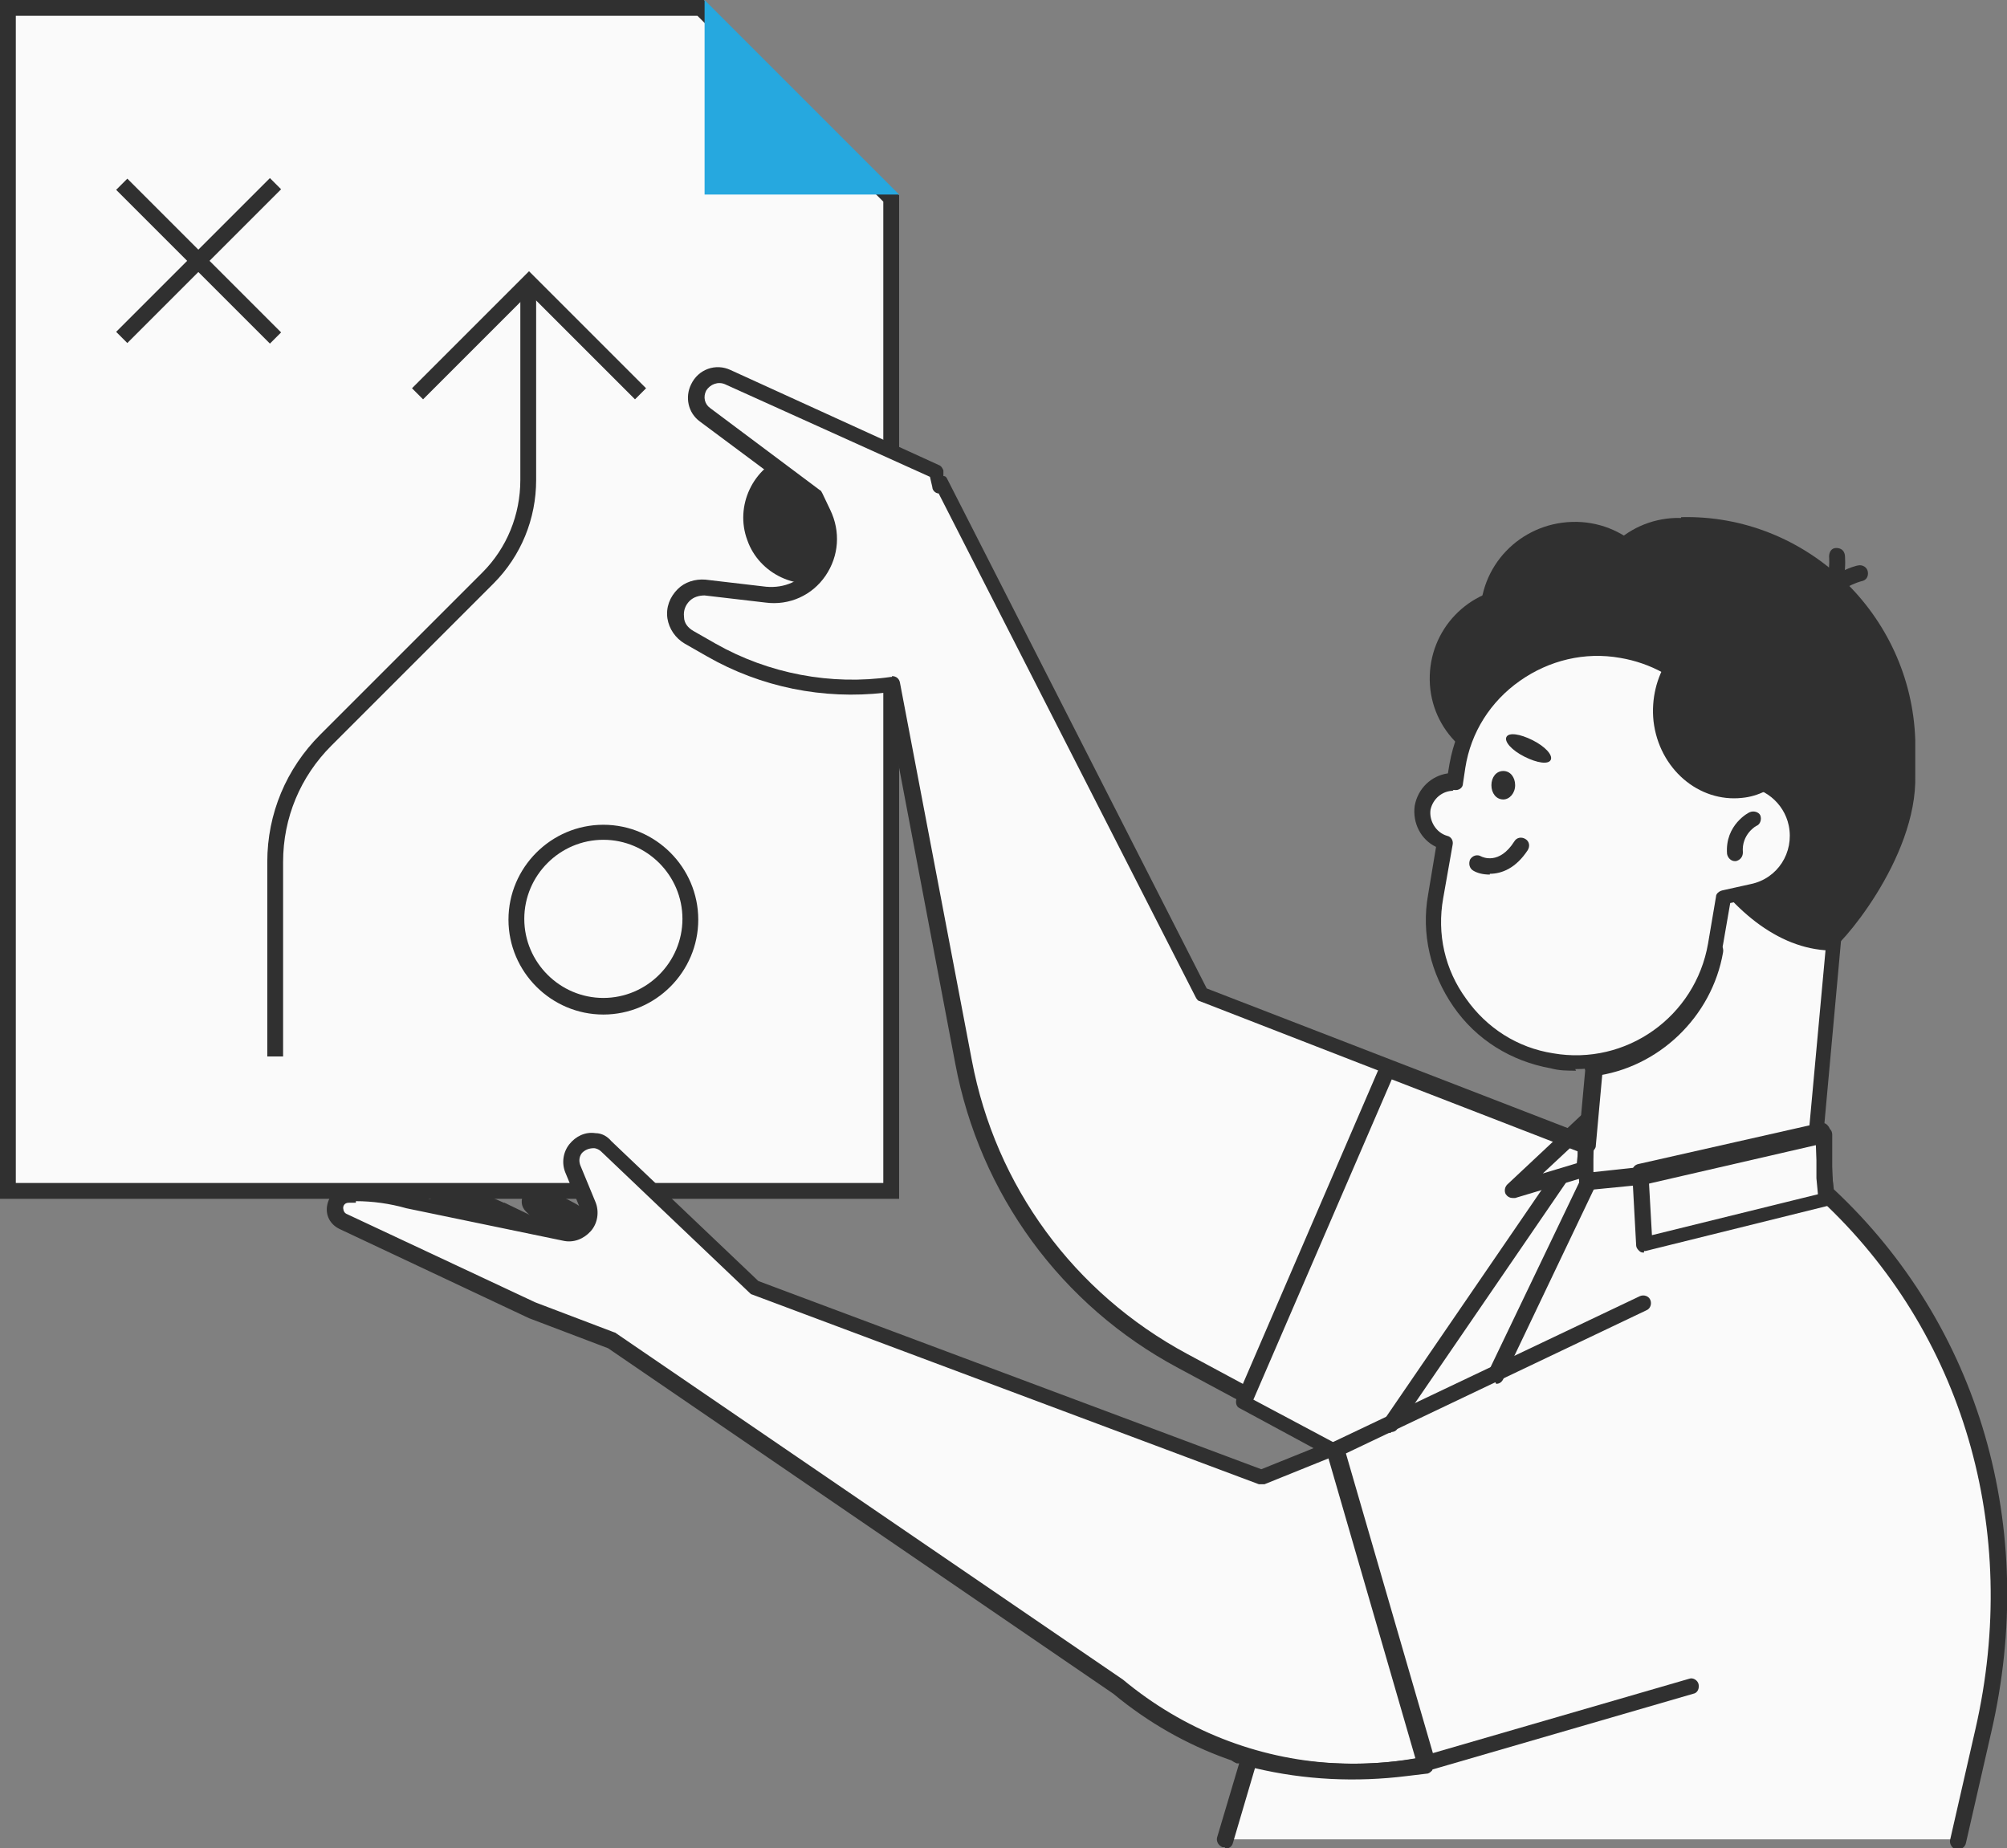 <?xml version="1.0" encoding="UTF-8"?>
<svg id="Layer_1" xmlns="http://www.w3.org/2000/svg" version="1.1" viewBox="0 0 253.8 233.7">
  <rect x="0" y="0" width="253.8" height="233.7" fill="#808080" stroke="none"/>
  <!-- Generator: Adobe Illustrator 29.2.0, SVG Export Plug-In . SVG Version: 2.1.0 Build 108)  -->
  <defs>
    <style>
      .st0 {
        fill: #303030;
      }

      .st1 {
        fill: #26a8df;
      }

      .st2 {
        fill: #fafafa;
      }
    </style>
  </defs>
  <g id="Layer_2">
    <g id="_Layer_">
      <g>
        <g>
          <g>
            <g>
              <polygon class="st2" points="1 150.6 1 1 88.6 1 112.7 25.1 112.7 150.6 1 150.6"/>
              <path class="st0" d="M88.2,2l23.5,23.5v124.1H2V2h86.2ZM89,0H0v151.6h113.7V24.7L89,0h0Z"/>
            </g>
            <polygon class="st1" points="89.1 0 89.1 24.6 113.7 24.6 89.1 0"/>
          </g>
          <rect class="st0" x="11.4" y="32" width="27.5" height="2" transform="translate(-16 27.4) rotate(-45)"/>
          <rect class="st0" x="24.1" y="19.3" width="2" height="27.5" transform="translate(-16 27.4) rotate(-45)"/>
          <path class="st0" d="M76.3,128.3c-6.6,0-12-5.4-12-12s5.4-12,12-12,12,5.4,12,12-5.4,12-12,12ZM76.3,106.2c-5.5,0-10,4.5-10,10s4.5,10,10,10,10-4.5,10-10-4.5-10-10-10Z"/>
          <path class="st0" d="M35.8,133.6h-2v-24.6c0-6.1,2.4-11.8,6.7-16.1l20.5-20.5c3.1-3.1,4.8-7.3,4.8-11.7v-23.7h2v23.7c0,4.9-1.9,9.6-5.4,13.1l-20.5,20.5c-3.9,3.9-6.1,9.1-6.1,14.7,0,0,0,24.6,0,24.6Z"/>
          <polygon class="st0" points="53.5 50.5 52.1 49.1 66.9 34.3 81.7 49.1 80.3 50.5 66.9 37.1 53.5 50.5"/>
        </g>
        <g>
          <path class="st0" d="M110.2,62.6c1.6,4.3-.7,9.2-5,10.7-4.3,1.6-9.2-.7-10.7-5-1.6-4.3.7-9.2,5-10.7,4.3-1.6,9.2.7,10.7,5Z"/>
          <g>
            <path class="st2" d="M151.9,125.7l-33-64.7-.2.5-.4-1.9-26.3-12c-1.4-.6-3,0-3.7,1.3-.6,1.2-.2,2.7.8,3.5l13.9,10.4,1,2.1c2.5,5.1-1.6,10.9-7.2,10.3l-7.7-.9c-1-.1-2,.2-2.7.9-1.6,1.6-1.3,4.2.7,5.4l2.8,1.6c7,3.9,15,5.4,22.8,4.3l9.1,47.8c3.1,16.1,13.2,30,27.7,37.8l37.4,20.1,25.8-42.9-60.8-23.6h0Z"/>
            <path class="st0" d="M186.9,193.2c-.2,0-.3,0-.5-.1l-37.4-20.1c-14.8-7.9-25.1-22-28.2-38.5l-8.9-46.9c-7.8.9-15.7-.7-22.5-4.6l-2.8-1.6c-1.2-.7-2-1.9-2.2-3.2-.2-1.4.3-2.7,1.3-3.7.9-.9,2.2-1.3,3.5-1.2l7.7.9c2.3.2,4.4-.7,5.7-2.6,1.3-1.9,1.5-4.2.5-6.3l-.9-1.8-13.7-10.2c-1.5-1.1-1.9-3.1-1.1-4.7.9-1.9,3.1-2.7,5-1.8l26.3,12c.3.1.5.4.6.7v.7c.3,0,.4.2.5.4l32.8,64.4,60.5,23.4c.3.1.5.3.6.6.1.3,0,.6,0,.8l-25.8,42.9c-.2.3-.5.5-.9.5h0ZM112.8,85.5c.5,0,.9.3,1,.8l9.1,47.8c3,15.9,12.9,29.4,27.2,37.1l36.6,19.7,24.7-41.1-59.7-23.2c-.2,0-.4-.3-.5-.5l-32.5-63.7c-.4,0-.8-.4-.8-.8l-.3-1.3-25.9-11.7c-.9-.4-1.9,0-2.4.8-.4.8-.2,1.7.5,2.2l13.9,10.4c.1,0,.2.2.3.4l1,2.1c1.3,2.7,1.1,5.8-.6,8.3-1.7,2.5-4.6,3.8-7.6,3.4l-7.7-.9c-.7,0-1.4.2-1.9.7-.5.5-.8,1.2-.7,2,0,.8.5,1.4,1.2,1.8l2.8,1.6c6.7,3.8,14.6,5.3,22.2,4.2h.1Z"/>
          </g>
          <path class="st0" d="M63.7,152.1c-2.3-1.1-4.8-1.8-7.3-2.2-1.8-.2-2.7,2.2-1.2,3.2l21.8,15,1.5-8.9-14.7-7.1h0Z"/>
          <path class="st0" d="M75.1,153.7c-2.1-1.5-4.4-2.7-6.8-3.4-1.8-.6-3.1,1.6-1.8,2.9l18.8,18.6,3-8.5-13.2-9.6h0Z"/>
          <g>
            <path class="st2" d="M223.5,164.1h-.3c-3.1-.6-6.3-.3-9.2.9l-54.5,22-64.1-24-18.8-17.9c-.4-.4-.9-.6-1.5-.7-2-.3-3.5,1.7-2.8,3.6l1.9,4.6c.8,1.9-.9,4-2.9,3.6l-19.8-4.1c-2.5-.7-5-1-7.6-.9-1.8,0-2.3,2.6-.7,3.4l23.9,11.2,10.1,3.9,64.1,43.8c15.7,13.1,38.1,14.3,55.2,3.2l33.3-21.8c4.5-2.9,7.3-7.8,7.6-13.2.5-8.6-5.5-16.2-13.9-17.6h0Z"/>
            <path class="st0" d="M171.1,225.2c-10.8,0-21.5-3.7-30.3-11l-63.9-43.7-10-3.8-24-11.3c-1.2-.6-1.8-1.8-1.5-3.1.3-1.3,1.3-2.2,2.6-2.2,2.7-.1,5.3.2,7.9,1l19.7,4.1c.6.1,1.2,0,1.6-.6.4-.5.5-1.1.2-1.7l-1.9-4.6c-.5-1.2-.3-2.6.5-3.6.8-1,2-1.6,3.3-1.4.8,0,1.5.4,2,1l18.6,17.7,63.6,23.8,54.1-21.8c3.1-1.2,6.5-1.6,9.8-1h.3c8.9,1.6,15.3,9.7,14.8,18.7-.3,5.6-3.4,10.8-8.1,13.9l-33.3,21.8c-8,5.2-17,7.8-26,7.8h0ZM45,152.1c-.3,0-.6,0-.9,0-.6,0-.7.5-.7.6,0,.1,0,.6.4.8l23.9,11.2,10,3.8c0,0,.1,0,.2.1l64.1,43.8c15.5,12.9,37.2,14.2,54,3.2l33.3-21.8c4.2-2.7,6.9-7.4,7.2-12.4.5-8.1-5.2-15.2-13.1-16.6h-.3c-2.9-.6-5.9-.3-8.7.9l-54.5,22c-.2,0-.5,0-.7,0l-64.1-24c-.1,0-.2-.1-.3-.2l-18.8-17.9c-.2-.2-.6-.4-.9-.4-.6,0-1.1.2-1.5.6-.4.5-.4,1.1-.2,1.6l1.9,4.6c.5,1.2.3,2.7-.6,3.7-.9,1-2.2,1.5-3.5,1.2l-19.8-4.1c-2.1-.6-4.3-.9-6.4-.9Z"/>
          </g>
          <g>
            <g>
              <path class="st2" d="M228.5,155.7l5.2-56.6-28.6-2.6-4.4,48.3-3.2-.6c-8.5,5.5-13.1,14.2-10.6,22,3.2,9.9,16.6,14.4,30.1,10.1,8.4-2.7,14.9-8.3,17.6-14.5l-6.1-6.1h0Z"/>
              <path class="st0" d="M206.7,178.9c-3.1,0-6.2-.5-9-1.4-6-2-10.2-5.9-11.8-11-2.6-7.9,1.9-17.2,11-23.1.2-.1.5-.2.7-.1l2.1.4,4.3-47.2c0-.6.5-.9,1.1-.9l28.6,2.6c.3,0,.5.2.7.4.2.2.2.5.2.7l-5.1,56.1,5.8,5.8c.3.3.4.7.2,1.1-3,6.7-9.9,12.3-18.2,15.1-3.5,1.1-7.1,1.7-10.5,1.7h0ZM197.7,145.3c-8.1,5.4-12.1,13.7-9.8,20.6,1.4,4.5,5.2,7.9,10.6,9.7,5.5,1.8,11.9,1.7,18.2-.3,7.6-2.4,13.8-7.4,16.8-13.3l-5.6-5.6c-.2-.2-.3-.5-.3-.8l5.1-55.6-26.6-2.4-4.3,47.3c0,.3-.2.5-.4.7-.2.2-.5.2-.8.2l-2.8-.5h0Z"/>
            </g>
            <path class="st0" d="M212.6,65.4l-1.1,4.4c-.6,0-1.3,0-1.9.2-1.4,4.5-2.1,9.3-2.1,14.3,0,15.5,10.6,35.5,23.9,35.9.9,0,11.1-11.5,10.8-22.2v-4.4c-.5-15.9-13.8-28.6-29.6-28.2h0Z"/>
            <path class="st0" d="M221,98.2c-.9-8.2-6.7-15.5-14.5-17.2h0c-4.9-1.1-9.5.2-13,3.1,2.2-.5,8.6-1.4,11,2.2,3,4.4,6.1,13.7,16.5,11.9h0Z"/>
            <path class="st0" d="M180.8,86c.1,6.4,5.4,11.4,11.8,11.3,6.4-.2,11.4-5.4,11.3-11.8-.1-6.4-5.4-11.4-11.8-11.3-6.4.2-11.4,5.4-11.3,11.8Z"/>
            <path class="st0" d="M217.3,68.9c12.6,1.3,22.5,11.5,23.3,24.3-2.8,1.9-6.2,3.1-9.9,3.2-9.6.2-17.6-7-17.8-16.2-.1-4.4,1.6-8.4,4.4-11.4h0Z"/>
            <path class="st0" d="M200.6,77.3c.1,6.4,5.4,11.4,11.8,11.3,6.4-.2,11.4-5.4,11.3-11.8-.1-6.4-5.4-11.4-11.8-11.3-6.4.2-11.4,5.4-11.3,11.8Z"/>
            <path class="st0" d="M187.2,78.2c.1,6.6,5.6,11.8,12.2,11.6,6.6-.2,11.8-5.6,11.6-12.2-.1-6.6-5.6-11.8-12.2-11.6-6.6.2-11.8,5.6-11.6,12.2Z"/>
            <path class="st0" d="M230,78c0,0-.2,0-.2,0-.5-.1-.9-.7-.7-1.2,1.1-4.2,5.7-5.3,5.9-5.3.5-.1,1.1.2,1.2.8s-.2,1.1-.8,1.2c0,0-3.7.9-4.4,3.9-.1.4-.5.8-1,.8h0Z"/>
            <path class="st0" d="M229.6,77.7c-.3,0-.6-.2-.8-.4-.3-.5-.2-1.1.3-1.4,2.6-1.7,2.2-5.4,2.2-5.5,0-.6.3-1.1.9-1.1.6,0,1,.3,1.1.9,0,.2.6,5-3,7.4-.2.1-.4.2-.6.2h0Z"/>
            <g>
              <path class="st2" d="M220,98.5c-.7-8-6.6-14.8-14.9-16.2h0c-9.8-1.7-19.1,4.9-20.8,14.7l-.3,2c-2-.1-3.8,1.3-4.1,3.3h0c-.3,2,.9,3.8,2.8,4.4l-1.2,6.8c-1.7,9.8,4.9,19.1,14.7,20.8,9.8,1.7,19.1-4.9,20.8-14.7l1-5.9,3.6-.8c3.9-.8,6.4-4.7,5.6-8.6h0c-.7-3.4-3.8-5.8-7.2-5.8h0Z"/>
              <path class="st0" d="M199.3,135.4c-1.1,0-2.1,0-3.2-.3-5-.9-9.4-3.6-12.3-7.8s-4.1-9.2-3.2-14.2l1-6c-1.9-.9-3-3-2.7-5.2.4-2.2,2.1-3.8,4.2-4.1l.2-1.2c.9-5,3.6-9.4,7.7-12.3,4.1-2.9,9.2-4.1,14.2-3.2,8.2,1.4,14.6,8,15.6,16.2,3.5.3,6.5,3,7.3,6.5.9,4.4-1.9,8.8-6.4,9.8l-2.9.6-.9,5.2c-1.6,9.2-9.6,15.8-18.7,15.8h0ZM183.8,100c-1.4,0-2.6,1-2.9,2.4-.2,1.4.7,2.9,2.1,3.3.5.1.8.6.7,1.1l-1.2,6.8c-.8,4.5.2,9,2.9,12.7,2.6,3.7,6.5,6.2,11,6.9,9.2,1.6,18-4.6,19.6-13.9l1-5.9c0-.4.4-.7.8-.8l3.6-.8c3.4-.7,5.5-4,4.8-7.4-.6-2.9-3.2-5-6.2-5h0c-.5,0-.9-.4-1-.9-.6-7.7-6.4-14-14.1-15.3-4.5-.8-9,.3-12.7,2.9s-6.2,6.5-6.9,11l-.3,2c0,.5-.5.9-1.1.8h-.2,0Z"/>
            </g>
            <path class="st0" d="M222.4,114.6c-.5,0-.9-.3-1-.8-.1-.5.2-1.1.8-1.2,1.6-.3,3-1.3,3.9-2.7.9-1.4,1.2-3.1.9-4.7-.1-.5.2-1.1.8-1.2.5-.1,1.1.2,1.2.8.4,2.2,0,4.4-1.2,6.2s-3.1,3.1-5.2,3.6c0,0-.1,0-.2,0h0Z"/>
            <path class="st0" d="M219.4,108.9c-.5,0-.9-.4-1-.9-.3-3.7,2.8-5.3,2.9-5.3.5-.2,1.1,0,1.3.4.2.5,0,1.1-.4,1.3-.1,0-2,1.1-1.8,3.4,0,.6-.4,1-.9,1.1h0,0Z"/>
            <path class="st0" d="M188.4,110.6c-.9,0-1.6-.2-2.1-.5-.5-.3-.6-.9-.4-1.4.3-.5.9-.7,1.4-.4.2.1,2.3,1.1,4.2-1.9.3-.5.9-.6,1.4-.3.5.3.6.9.3,1.4-1.5,2.3-3.3,3-4.8,3h0Z"/>
            <path class="st0" d="M188.6,99.3c0,1,.6,1.8,1.5,1.8.8,0,1.5-.8,1.5-1.8s-.6-1.8-1.5-1.8-1.5.8-1.5,1.8Z"/>
            <path class="st0" d="M190.5,93.2c-.3.6.7,1.7,2.3,2.5s3,1,3.3.4-.7-1.7-2.3-2.5c-1.6-.8-3-1-3.3-.4Z"/>
            <path class="st0" d="M210.9,83.5c7.3.2,13.6,6.4,14.8,14.8-1.5,1.4-3.3,2.4-5.4,2.6-5.5.6-10.5-3.7-11.2-9.7-.3-2.8.4-5.6,1.8-7.7h0Z"/>
            <path class="st0" d="M201.4,136c-.5,0-.9-.4-1-.9,0-.6.3-1.1.9-1.1,7.4-.9,13.5-6.6,14.7-14,0-.5.6-.9,1.1-.8.5,0,.9.6.8,1.2-1.4,8.2-8.2,14.7-16.4,15.7h-.1Z"/>
          </g>
          <g>
            <path class="st2" d="M247.6,232.6l3.2-14c5.7-25-1.1-50.6-19.9-68l-.2-2.1v-5.3l-22.9,5.2-7.1.7-.2-4.6-25-9.7-18.2,42.2,11.5,6.2,11.5,39.8-2.5.3c-6.9.9-13.9.4-20.6-1.4-.9-.2-.9-.2.8.3l-3.1,10.4h92.7Z"/>
            <path class="st0" d="M154.9,233.6c0,0-.2,0-.3,0-.5-.2-.8-.7-.7-1.2l2.8-9.4c0,0-.2,0-.3,0,0,0,0,0,0,0h0c-.7-.3-1-.6-.8-1.2.3-1,1.2-.7,1.8-.6,6.7,1.8,13.5,2.3,20.3,1.4l1.3-.2-11.1-38.3-11.1-6c-.5-.2-.6-.8-.4-1.3l18.2-42.2c.2-.5.8-.7,1.3-.5l25,9.7c.4.1.6.5.6.9v3.6c.1,0,6.1-.6,6.1-.6l22.8-5.2c.3,0,.6,0,.9.2s.4.5.4.8v5.2l.2,1.7c18.4,17.2,25.9,42.8,19.9,68.7l-3.2,14c-.1.5-.7.9-1.2.8-.5-.1-.9-.7-.8-1.2l3.2-14c5.8-25.3-1.6-50.3-19.6-67-.2-.2-.3-.4-.3-.6l-.2-2.1h0v-4.2l-21.7,5s0,0-.1,0l-7.1.7c-.3,0-.6,0-.8-.2-.2-.2-.3-.4-.3-.7l-.2-4-23.5-9.1-17.5,40.5,10.7,5.7c.2.1.4.3.5.6l11.5,39.8c0,.3,0,.6-.1.8-.2.2-.4.4-.7.4l-2.5.3c-6.4.8-12.9.5-19.2-1l-2.8,9.5c-.1.4-.5.7-1,.7h0Z"/>
          </g>
          <path class="st0" d="M189.1,174.8c-.1,0-.3,0-.4,0-.5-.2-.7-.8-.5-1.3l11.8-24.6c.1-.3.4-.5.8-.6l6.5-.7c.5,0,1,.3,1.1.9,0,.6-.3,1-.9,1.1l-5.9.7-11.5,24.1c-.2.4-.5.6-.9.6h0Z"/>
          <path class="st0" d="M207.9,158.4c-.2,0-.4,0-.6-.2-.2-.2-.4-.4-.4-.8l-.5-9.2c0-.5.3-.9.8-1l23-5.2c.3,0,.6,0,.8.2.2.2.4.4.4.7l.5,8.6c0,.5-.3.9-.8,1l-23,5.7c0,0-.2,0-.2,0h0ZM208.5,149.1l.4,7.1,21.1-5.2-.4-6.6-21.1,4.7h0Z"/>
          <path class="st0" d="M191.3,151.5c-.4,0-.7-.2-.9-.5-.2-.4-.1-.9.2-1.2l9.6-9c.3-.3.8-.3,1.1-.2.4.2.6.6.6,1l-.6,6.3c0,.4-.3.7-.7.9l-9,2.7c0,0-.2,0-.3,0h0ZM199.7,144.1l-4.6,4.3,4.3-1.3.3-3h0Z"/>
          <path class="st0" d="M175.9,181.2c-.2,0-.4,0-.6-.2-.5-.3-.6-.9-.3-1.4l21.3-31.1c.3-.5.9-.6,1.4-.3.5.3.6.9.3,1.4l-21.3,31.1c-.2.3-.5.4-.8.4h0Z"/>
          <path class="st0" d="M180.7,223.9c-.4,0-.8-.3-1-.7l-11.5-39.7c-.1-.5,0-1,.5-1.2l38.7-18.4c.5-.2,1.1,0,1.3.5.2.5,0,1.1-.5,1.3l-38,18.1,11,37.9,32.4-9.4c.5-.2,1.1.2,1.2.7.1.5-.1,1.1-.7,1.2l-33.4,9.7c0,0-.2,0-.3,0h0Z"/>
        </g>
      </g>
    </g>
  </g>
</svg>